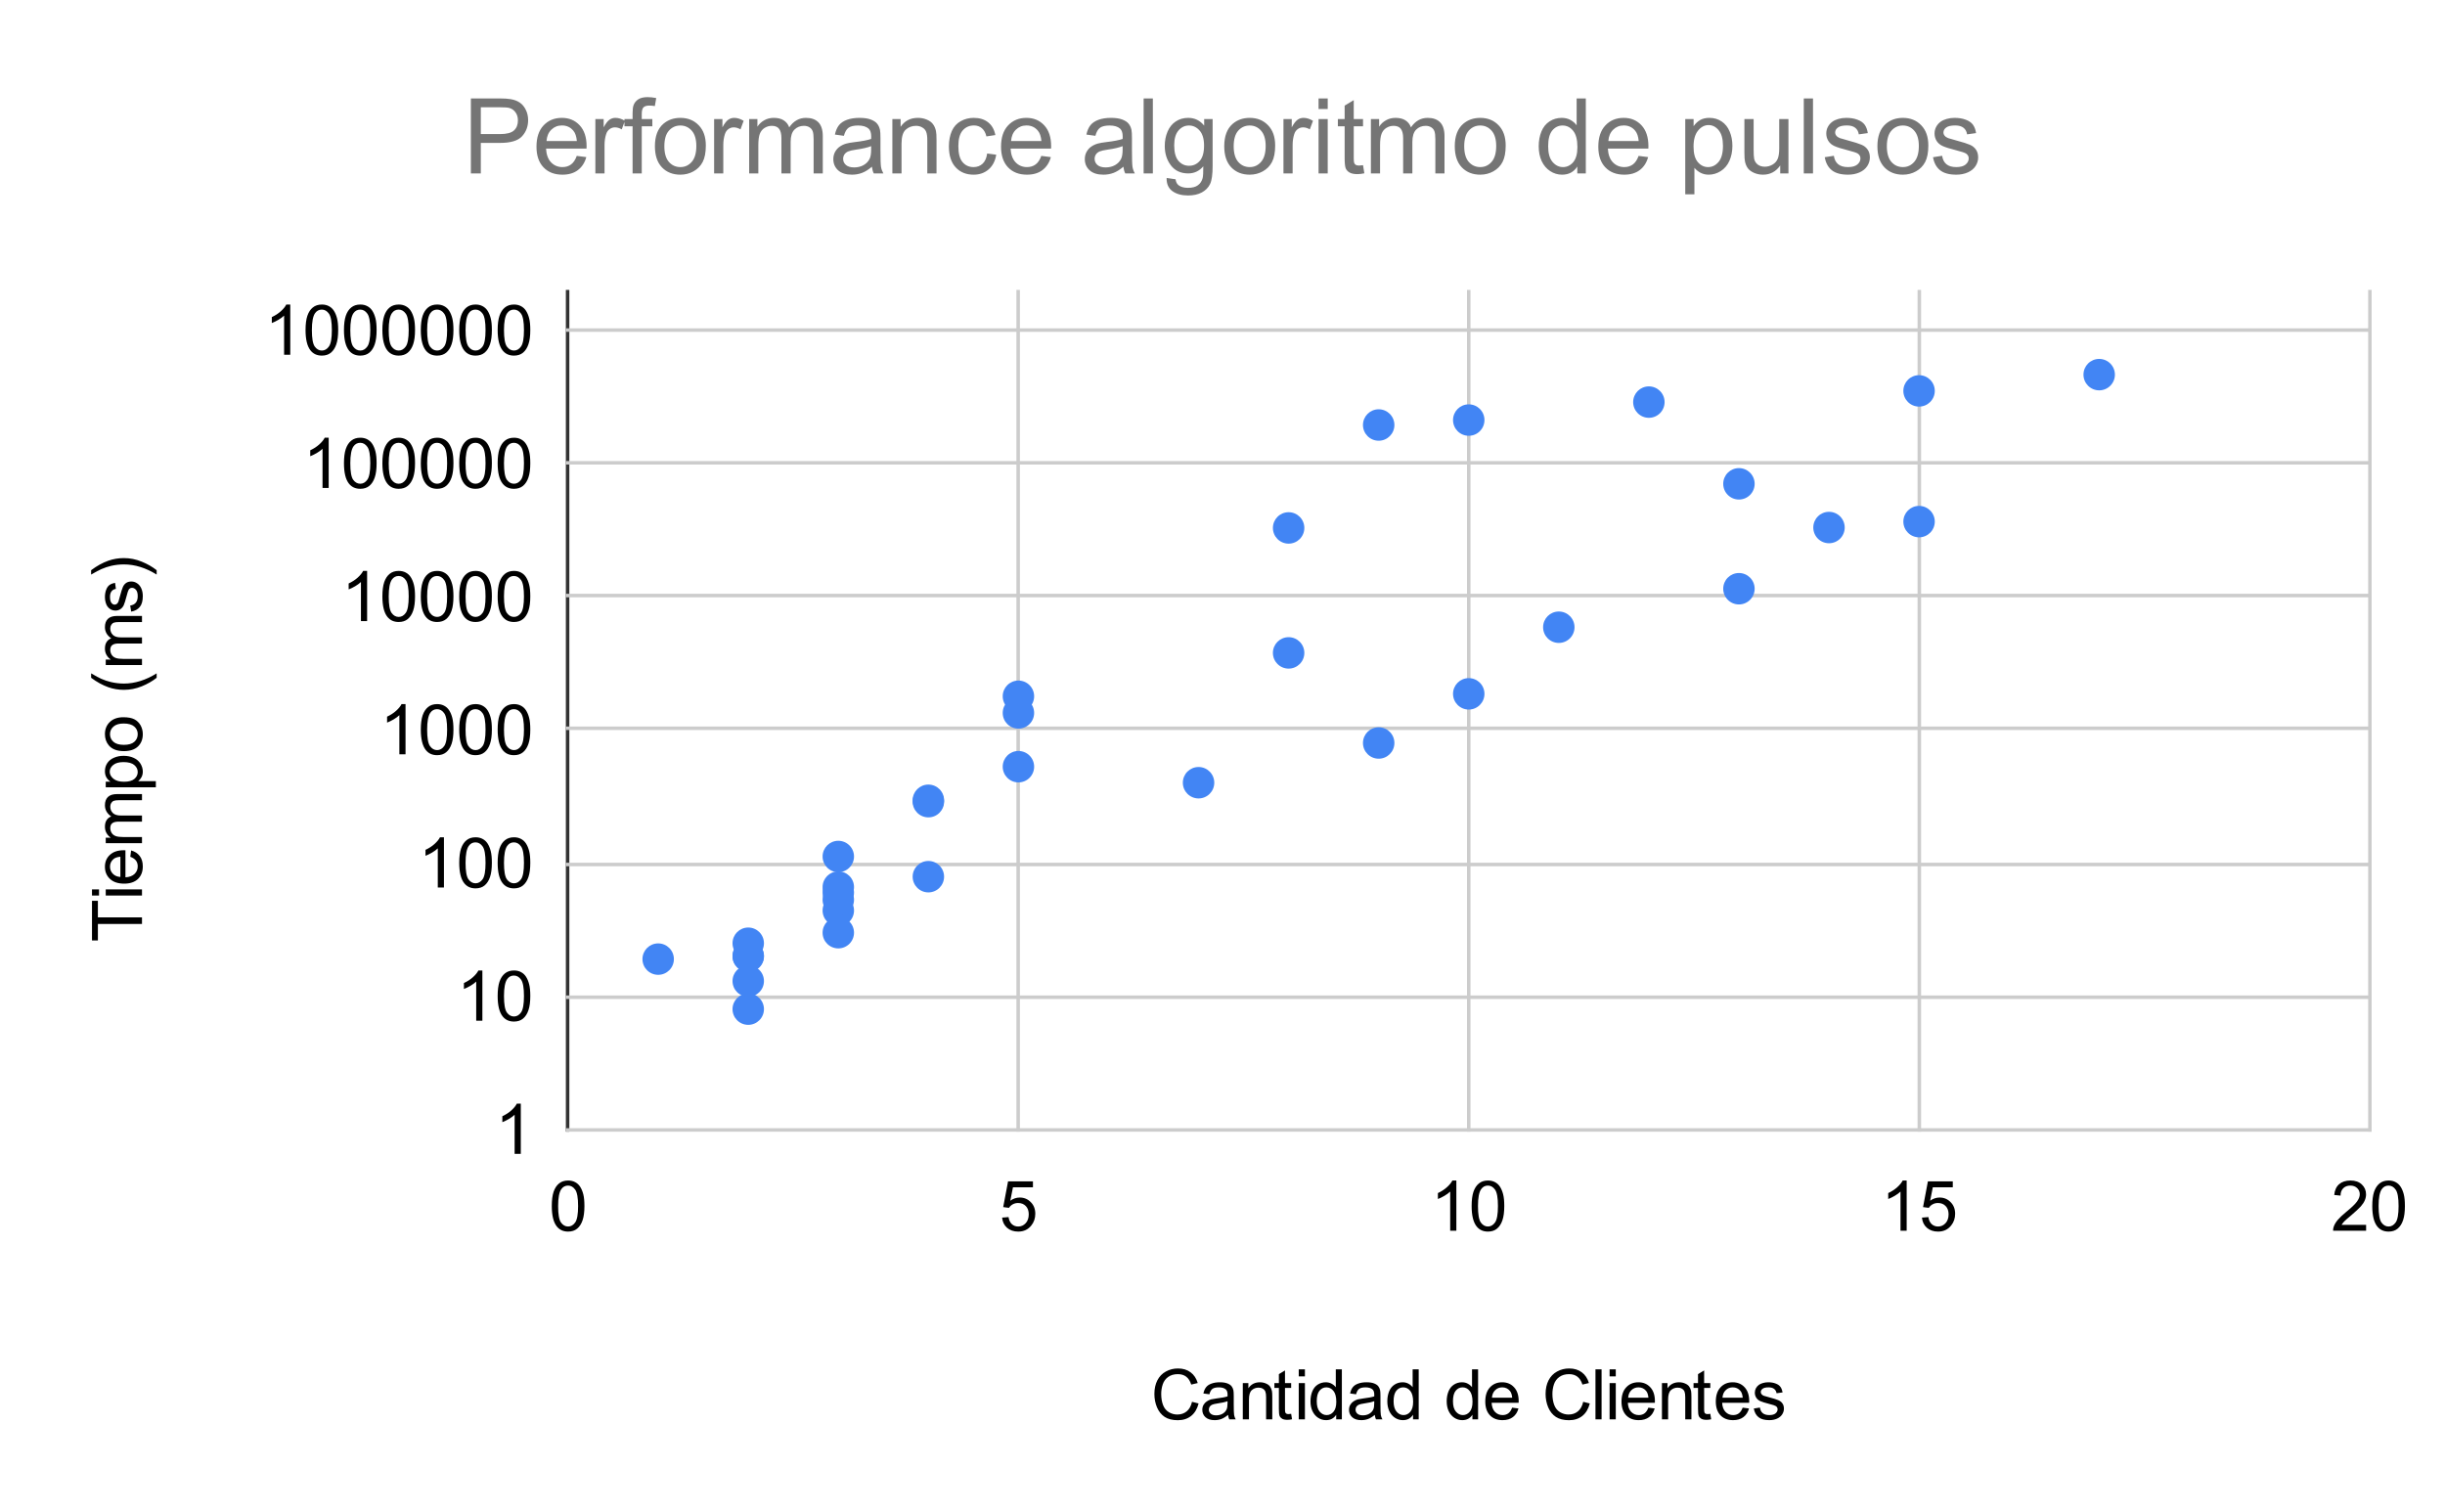 <svg version="1.1" viewBox="0.0 0.0 700.0 433.0" fill="none" stroke="none" stroke-linecap="square" stroke-miterlimit="10" width="700" height="433" xmlns:xlink="http://www.w3.org/1999/xlink" xmlns="http://www.w3.org/2000/svg"><path fill="#ffffff" d="M0 0L700.0 0L700.0 433.0L0 433.0L0 0Z" fill-rule="nonzero"/><path stroke="#333333" stroke-width="1.0" stroke-linecap="butt" d="M162.5 83.5L162.5 323.5" fill-rule="nonzero"/><path stroke="#cccccc" stroke-width="1.0" stroke-linecap="butt" d="M291.5 83.5L291.5 323.5" fill-rule="nonzero"/><path stroke="#cccccc" stroke-width="1.0" stroke-linecap="butt" d="M420.5 83.5L420.5 323.5" fill-rule="nonzero"/><path stroke="#cccccc" stroke-width="1.0" stroke-linecap="butt" d="M549.5 83.5L549.5 323.5" fill-rule="nonzero"/><path stroke="#cccccc" stroke-width="1.0" stroke-linecap="butt" d="M678.5 83.5L678.5 323.5" fill-rule="nonzero"/><path stroke="#cccccc" stroke-width="1.0" stroke-linecap="butt" d="M162.5 323.5L678.5 323.5" fill-rule="nonzero"/><path stroke="#cccccc" stroke-width="1.0" stroke-linecap="butt" d="M162.5 285.5L678.5 285.5" fill-rule="nonzero"/><path stroke="#cccccc" stroke-width="1.0" stroke-linecap="butt" d="M162.5 247.5L678.5 247.5" fill-rule="nonzero"/><path stroke="#cccccc" stroke-width="1.0" stroke-linecap="butt" d="M162.5 208.5L678.5 208.5" fill-rule="nonzero"/><path stroke="#cccccc" stroke-width="1.0" stroke-linecap="butt" d="M162.5 170.5L678.5 170.5" fill-rule="nonzero"/><path stroke="#cccccc" stroke-width="1.0" stroke-linecap="butt" d="M162.5 132.5L678.5 132.5" fill-rule="nonzero"/><path stroke="#cccccc" stroke-width="1.0" stroke-linecap="butt" d="M162.5 94.5L678.5 94.5" fill-rule="nonzero"/><clipPath id="id_0"><path d="M162.65 83.083L678.35 83.083L678.35 323.35L162.65 323.35L162.65 83.083Z" clip-rule="nonzero"/></clipPath><path fill="#4285f4" clip-path="url(#id_0)" d="M192.935 274.589C192.935 277.075 190.92 279.089 188.435 279.089C185.95 279.089 183.935 277.075 183.935 274.589C183.935 272.104 185.95 270.089 188.435 270.089C190.92 270.089 192.935 272.104 192.935 274.589Z" fill-rule="nonzero"/><path fill="#4285f4" clip-path="url(#id_0)" d="M218.72 273.74C218.72 276.225 216.705 278.24 214.22 278.24C211.735 278.24 209.72 276.225 209.72 273.74C209.72 271.255 211.735 269.24 214.22 269.24C216.705 269.24 218.72 271.255 218.72 273.74Z" fill-rule="nonzero"/><path fill="#4285f4" clip-path="url(#id_0)" d="M218.72 273.74C218.72 276.225 216.705 278.24 214.22 278.24C211.735 278.24 209.72 276.225 209.72 273.74C209.72 271.255 211.735 269.24 214.22 269.24C216.705 269.24 218.72 271.255 218.72 273.74Z" fill-rule="nonzero"/><path fill="#4285f4" clip-path="url(#id_0)" d="M244.505 260.683C244.505 263.168 242.49 265.183 240.005 265.183C237.52 265.183 235.505 263.168 235.505 260.683C235.505 258.198 237.52 256.183 240.005 256.183C242.49 256.183 244.505 258.198 244.505 260.683Z" fill-rule="nonzero"/><path fill="#4285f4" clip-path="url(#id_0)" d="M244.505 267.025C244.505 269.511 242.49 271.525 240.005 271.525C237.52 271.525 235.505 269.511 235.505 267.025C235.505 264.54 237.52 262.525 240.005 262.525C242.49 262.525 244.505 264.54 244.505 267.025Z" fill-rule="nonzero"/><path fill="#4285f4" clip-path="url(#id_0)" d="M244.505 255.547C244.505 258.032 242.49 260.047 240.005 260.047C237.52 260.047 235.505 258.032 235.505 255.547C235.505 253.061 237.52 251.047 240.005 251.047C242.49 251.047 244.505 253.061 244.505 255.547Z" fill-rule="nonzero"/><path fill="#4285f4" clip-path="url(#id_0)" d="M270.29 250.991C270.29 253.476 268.275 255.491 265.79 255.491C263.305 255.491 261.29 253.476 261.29 250.991C261.29 248.506 263.305 246.491 265.79 246.491C268.275 246.491 270.29 248.506 270.29 250.991Z" fill-rule="nonzero"/><path fill="#4285f4" clip-path="url(#id_0)" d="M347.645 224.089C347.645 226.574 345.63 228.589 343.145 228.589C340.66 228.589 338.645 226.574 338.645 224.089C338.645 221.603 340.66 219.589 343.145 219.589C345.63 219.589 347.645 221.603 347.645 224.089Z" fill-rule="nonzero"/><path fill="#4285f4" clip-path="url(#id_0)" d="M218.72 288.914C218.72 291.399 216.705 293.414 214.22 293.414C211.735 293.414 209.72 291.399 209.72 288.914C209.72 286.429 211.735 284.414 214.22 284.414C216.705 284.414 218.72 286.429 218.72 288.914Z" fill-rule="nonzero"/><path fill="#4285f4" clip-path="url(#id_0)" d="M399.215 212.714C399.215 215.199 397.2 217.214 394.715 217.214C392.23 217.214 390.215 215.199 390.215 212.714C390.215 210.228 392.23 208.214 394.715 208.214C397.2 208.214 399.215 210.228 399.215 212.714Z" fill-rule="nonzero"/><path fill="#4285f4" clip-path="url(#id_0)" d="M218.72 270.045C218.72 272.53 216.705 274.545 214.22 274.545C211.735 274.545 209.72 272.53 209.72 270.045C209.72 267.559 211.735 265.545 214.22 265.545C216.705 265.545 218.72 267.559 218.72 270.045Z" fill-rule="nonzero"/><path fill="#4285f4" clip-path="url(#id_0)" d="M425.0 198.644C425.0 201.129 422.985 203.144 420.5 203.144C418.015 203.144 416.0 201.129 416.0 198.644C416.0 196.158 418.015 194.144 420.5 194.144C422.985 194.144 425.0 196.158 425.0 198.644Z" fill-rule="nonzero"/><path fill="#4285f4" clip-path="url(#id_0)" d="M244.505 257.601C244.505 260.086 242.49 262.101 240.005 262.101C237.52 262.101 235.505 260.086 235.505 257.601C235.505 255.116 237.52 253.101 240.005 253.101C242.49 253.101 244.505 255.116 244.505 257.601Z" fill-rule="nonzero"/><path fill="#4285f4" clip-path="url(#id_0)" d="M244.505 253.968C244.505 256.454 242.49 258.468 240.005 258.468C237.52 258.468 235.505 256.454 235.505 253.968C235.505 251.483 237.52 249.468 240.005 249.468C242.49 249.468 244.505 251.483 244.505 253.968Z" fill-rule="nonzero"/><path fill="#4285f4" clip-path="url(#id_0)" d="M450.785 179.571C450.785 182.056 448.77 184.071 446.285 184.071C443.8 184.071 441.785 182.056 441.785 179.571C441.785 177.086 443.8 175.071 446.285 175.071C448.77 175.071 450.785 177.086 450.785 179.571Z" fill-rule="nonzero"/><path fill="#4285f4" clip-path="url(#id_0)" d="M476.57 115.12C476.57 117.605 474.555 119.62 472.07 119.62C469.585 119.62 467.57 117.605 467.57 115.12C467.57 112.634 469.585 110.62 472.07 110.62C474.555 110.62 476.57 112.634 476.57 115.12Z" fill-rule="nonzero"/><path fill="#4285f4" clip-path="url(#id_0)" d="M270.29 229.116C270.29 231.602 268.275 233.616 265.79 233.616C263.305 233.616 261.29 231.602 261.29 229.116C261.29 226.631 263.305 224.616 265.79 224.616C268.275 224.616 270.29 226.631 270.29 229.116Z" fill-rule="nonzero"/><path fill="#4285f4" clip-path="url(#id_0)" d="M218.72 280.874C218.72 283.359 216.705 285.374 214.22 285.374C211.735 285.374 209.72 283.359 209.72 280.874C209.72 278.389 211.735 276.374 214.22 276.374C216.705 276.374 218.72 278.389 218.72 280.874Z" fill-rule="nonzero"/><path fill="#4285f4" clip-path="url(#id_0)" d="M502.355 138.517C502.355 141.002 500.34 143.017 497.855 143.017C495.37 143.017 493.355 141.002 493.355 138.517C493.355 136.031 495.37 134.017 497.855 134.017C500.34 134.017 502.355 136.031 502.355 138.517Z" fill-rule="nonzero"/><path fill="#4285f4" clip-path="url(#id_0)" d="M373.43 186.922C373.43 189.408 371.415 191.422 368.93 191.422C366.445 191.422 364.43 189.408 364.43 186.922C364.43 184.437 366.445 182.422 368.93 182.422C371.415 182.422 373.43 184.437 373.43 186.922Z" fill-rule="nonzero"/><path fill="#4285f4" clip-path="url(#id_0)" d="M502.355 168.551C502.355 171.036 500.34 173.051 497.855 173.051C495.37 173.051 493.355 171.036 493.355 168.551C493.355 166.065 495.37 164.051 497.855 164.051C500.34 164.051 502.355 166.065 502.355 168.551Z" fill-rule="nonzero"/><path fill="#4285f4" clip-path="url(#id_0)" d="M373.43 151.145C373.43 153.63 371.415 155.645 368.93 155.645C366.445 155.645 364.43 153.63 364.43 151.145C364.43 148.66 366.445 146.645 368.93 146.645C371.415 146.645 373.43 148.66 373.43 151.145Z" fill-rule="nonzero"/><path fill="#4285f4" clip-path="url(#id_0)" d="M244.505 245.211C244.505 247.696 242.49 249.711 240.005 249.711C237.52 249.711 235.505 247.696 235.505 245.211C235.505 242.725 237.52 240.711 240.005 240.711C242.49 240.711 244.505 242.725 244.505 245.211Z" fill-rule="nonzero"/><path fill="#4285f4" clip-path="url(#id_0)" d="M528.14 151.03C528.14 153.515 526.125 155.53 523.64 155.53C521.155 155.53 519.14 153.515 519.14 151.03C519.14 148.545 521.155 146.53 523.64 146.53C526.125 146.53 528.14 148.545 528.14 151.03Z" fill-rule="nonzero"/><path fill="#4285f4" clip-path="url(#id_0)" d="M270.29 229.513C270.29 231.998 268.275 234.013 265.79 234.013C263.305 234.013 261.29 231.998 261.29 229.513C261.29 227.027 263.305 225.013 265.79 225.013C268.275 225.013 270.29 227.027 270.29 229.513Z" fill-rule="nonzero"/><path fill="#4285f4" clip-path="url(#id_0)" d="M399.215 121.678C399.215 124.163 397.2 126.178 394.715 126.178C392.23 126.178 390.215 124.163 390.215 121.678C390.215 119.192 392.23 117.178 394.715 117.178C397.2 117.178 399.215 119.192 399.215 121.678Z" fill-rule="nonzero"/><path fill="#4285f4" clip-path="url(#id_0)" d="M296.075 219.501C296.075 221.986 294.06 224.001 291.575 224.001C289.09 224.001 287.075 221.986 287.075 219.501C287.075 217.016 289.09 215.001 291.575 215.001C294.06 215.001 296.075 217.016 296.075 219.501Z" fill-rule="nonzero"/><path fill="#4285f4" clip-path="url(#id_0)" d="M553.925 111.91C553.925 114.395 551.91 116.41 549.425 116.41C546.94 116.41 544.925 114.395 544.925 111.91C544.925 109.425 546.94 107.41 549.425 107.41C551.91 107.41 553.925 109.425 553.925 111.91Z" fill-rule="nonzero"/><path fill="#4285f4" clip-path="url(#id_0)" d="M296.075 204.109C296.075 206.595 294.06 208.609 291.575 208.609C289.09 208.609 287.075 206.595 287.075 204.109C287.075 201.624 289.09 199.609 291.575 199.609C294.06 199.609 296.075 201.624 296.075 204.109Z" fill-rule="nonzero"/><path fill="#4285f4" clip-path="url(#id_0)" d="M605.495 107.256C605.495 109.741 603.48 111.756 600.995 111.756C598.51 111.756 596.495 109.741 596.495 107.256C596.495 104.771 598.51 102.756 600.995 102.756C603.48 102.756 605.495 104.771 605.495 107.256Z" fill-rule="nonzero"/><path fill="#4285f4" clip-path="url(#id_0)" d="M553.925 149.334C553.925 151.82 551.91 153.834 549.425 153.834C546.94 153.834 544.925 151.82 544.925 149.334C544.925 146.849 546.94 144.834 549.425 144.834C551.91 144.834 553.925 146.849 553.925 149.334Z" fill-rule="nonzero"/><path fill="#4285f4" clip-path="url(#id_0)" d="M296.075 199.342C296.075 201.827 294.06 203.842 291.575 203.842C289.09 203.842 287.075 201.827 287.075 199.342C287.075 196.857 289.09 194.842 291.575 194.842C294.06 194.842 296.075 196.857 296.075 199.342Z" fill-rule="nonzero"/><path fill="#4285f4" clip-path="url(#id_0)" d="M425.0 120.263C425.0 122.748 422.985 124.763 420.5 124.763C418.015 124.763 416.0 122.748 416.0 120.263C416.0 117.777 418.015 115.763 420.5 115.763C422.985 115.763 425.0 117.777 425.0 120.263Z" fill-rule="nonzero"/><path fill="#000000" d="M341.266 401.334L343.156 401.803Q342.562 404.147 341.016 405.381Q339.469 406.6 337.219 406.6Q334.906 406.6 333.453 405.663Q332.016 404.709 331.25 402.928Q330.5 401.131 330.5 399.084Q330.5 396.85 331.344 395.194Q332.203 393.522 333.781 392.663Q335.359 391.788 337.25 391.788Q339.406 391.788 340.859 392.881Q342.328 393.975 342.906 395.959L341.047 396.397Q340.547 394.834 339.594 394.131Q338.656 393.413 337.219 393.413Q335.562 393.413 334.453 394.209Q333.344 394.991 332.891 396.334Q332.453 397.663 332.453 399.069Q332.453 400.897 332.984 402.272Q333.516 403.631 334.641 404.303Q335.766 404.975 337.062 404.975Q338.656 404.975 339.766 404.053Q340.875 403.131 341.266 401.334ZM351.594 405.069Q350.609 405.897 349.703 406.241Q348.797 406.584 347.766 406.584Q346.062 406.584 345.141 405.756Q344.219 404.913 344.219 403.616Q344.219 402.85 344.562 402.225Q344.922 401.6 345.484 401.225Q346.047 400.834 346.75 400.631Q347.266 400.506 348.312 400.366Q350.438 400.116 351.438 399.772Q351.453 399.413 351.453 399.303Q351.453 398.241 350.953 397.788Q350.281 397.194 348.953 397.194Q347.703 397.194 347.109 397.631Q346.531 398.069 346.25 399.178L344.531 398.944Q344.766 397.834 345.297 397.163Q345.828 396.475 346.844 396.116Q347.859 395.741 349.203 395.741Q350.531 395.741 351.359 396.053Q352.188 396.366 352.578 396.85Q352.969 397.319 353.125 398.038Q353.219 398.491 353.219 399.663L353.219 402.006Q353.219 404.459 353.328 405.116Q353.438 405.756 353.781 406.35L351.938 406.35Q351.672 405.803 351.594 405.069ZM351.438 401.147Q350.484 401.538 348.562 401.803Q347.484 401.959 347.031 402.163Q346.594 402.35 346.344 402.725Q346.094 403.1 346.094 403.569Q346.094 404.272 346.625 404.741Q347.156 405.209 348.188 405.209Q349.203 405.209 349.984 404.772Q350.781 404.319 351.156 403.553Q351.438 402.944 351.438 401.788L351.438 401.147ZM355.812 406.35L355.812 395.975L357.406 395.975L357.406 397.459Q358.547 395.741 360.703 395.741Q361.641 395.741 362.422 396.084Q363.219 396.413 363.609 396.959Q364.0 397.506 364.156 398.256Q364.25 398.756 364.25 399.975L364.25 406.35L362.484 406.35L362.484 400.038Q362.484 398.959 362.281 398.428Q362.078 397.897 361.547 397.584Q361.031 397.272 360.328 397.272Q359.203 397.272 358.391 397.991Q357.578 398.694 357.578 400.678L357.578 406.35L355.812 406.35ZM369.656 404.772L369.906 406.334Q369.172 406.491 368.578 406.491Q367.625 406.491 367.094 406.194Q366.578 405.881 366.359 405.397Q366.141 404.897 366.141 403.319L366.141 397.35L364.859 397.35L364.859 395.975L366.141 395.975L366.141 393.413L367.891 392.35L367.891 395.975L369.656 395.975L369.656 397.35L367.891 397.35L367.891 403.413Q367.891 404.163 367.984 404.381Q368.078 404.584 368.281 404.725Q368.5 404.85 368.891 404.85Q369.172 404.85 369.656 404.772ZM371.828 394.053L371.828 392.038L373.594 392.038L373.594 394.053L371.828 394.053ZM371.828 406.35L371.828 395.975L373.594 395.975L373.594 406.35L371.828 406.35ZM382.547 406.35L382.547 405.038Q381.562 406.584 379.641 406.584Q378.406 406.584 377.359 405.897Q376.328 405.209 375.75 403.991Q375.188 402.772 375.188 401.178Q375.188 399.616 375.703 398.35Q376.219 397.084 377.25 396.413Q378.297 395.741 379.562 395.741Q380.5 395.741 381.234 396.147Q381.969 396.538 382.438 397.163L382.438 392.038L384.172 392.038L384.172 406.35L382.547 406.35ZM376.984 401.178Q376.984 403.163 377.828 404.147Q378.672 405.131 379.812 405.131Q380.969 405.131 381.766 404.194Q382.578 403.256 382.578 401.319Q382.578 399.194 381.75 398.194Q380.938 397.194 379.734 397.194Q378.562 397.194 377.766 398.163Q376.984 399.116 376.984 401.178ZM393.594 405.069Q392.609 405.897 391.703 406.241Q390.797 406.584 389.766 406.584Q388.062 406.584 387.141 405.756Q386.219 404.913 386.219 403.616Q386.219 402.85 386.562 402.225Q386.922 401.6 387.484 401.225Q388.047 400.834 388.75 400.631Q389.266 400.506 390.312 400.366Q392.438 400.116 393.438 399.772Q393.453 399.413 393.453 399.303Q393.453 398.241 392.953 397.788Q392.281 397.194 390.953 397.194Q389.703 397.194 389.109 397.631Q388.531 398.069 388.25 399.178L386.531 398.944Q386.766 397.834 387.297 397.163Q387.828 396.475 388.844 396.116Q389.859 395.741 391.203 395.741Q392.531 395.741 393.359 396.053Q394.188 396.366 394.578 396.85Q394.969 397.319 395.125 398.038Q395.219 398.491 395.219 399.663L395.219 402.006Q395.219 404.459 395.328 405.116Q395.438 405.756 395.781 406.35L393.938 406.35Q393.672 405.803 393.594 405.069ZM393.438 401.147Q392.484 401.538 390.562 401.803Q389.484 401.959 389.031 402.163Q388.594 402.35 388.344 402.725Q388.094 403.1 388.094 403.569Q388.094 404.272 388.625 404.741Q389.156 405.209 390.188 405.209Q391.203 405.209 391.984 404.772Q392.781 404.319 393.156 403.553Q393.438 402.944 393.438 401.788L393.438 401.147ZM404.547 406.35L404.547 405.038Q403.562 406.584 401.641 406.584Q400.406 406.584 399.359 405.897Q398.328 405.209 397.75 403.991Q397.188 402.772 397.188 401.178Q397.188 399.616 397.703 398.35Q398.219 397.084 399.25 396.413Q400.297 395.741 401.562 395.741Q402.5 395.741 403.234 396.147Q403.969 396.538 404.438 397.163L404.438 392.038L406.172 392.038L406.172 406.35L404.547 406.35ZM398.984 401.178Q398.984 403.163 399.828 404.147Q400.672 405.131 401.812 405.131Q402.969 405.131 403.766 404.194Q404.578 403.256 404.578 401.319Q404.578 399.194 403.75 398.194Q402.938 397.194 401.734 397.194Q400.562 397.194 399.766 398.163Q398.984 399.116 398.984 401.178ZM421.547 406.35L421.547 405.038Q420.562 406.584 418.641 406.584Q417.406 406.584 416.359 405.897Q415.328 405.209 414.75 403.991Q414.188 402.772 414.188 401.178Q414.188 399.616 414.703 398.35Q415.219 397.084 416.25 396.413Q417.297 395.741 418.562 395.741Q419.5 395.741 420.234 396.147Q420.969 396.538 421.438 397.163L421.438 392.038L423.172 392.038L423.172 406.35L421.547 406.35ZM415.984 401.178Q415.984 403.163 416.828 404.147Q417.672 405.131 418.812 405.131Q419.969 405.131 420.766 404.194Q421.578 403.256 421.578 401.319Q421.578 399.194 420.75 398.194Q419.938 397.194 418.734 397.194Q417.562 397.194 416.766 398.163Q415.984 399.116 415.984 401.178ZM432.922 403.006L434.734 403.241Q434.312 404.819 433.141 405.709Q431.984 406.584 430.172 406.584Q427.906 406.584 426.562 405.194Q425.234 403.788 425.234 401.256Q425.234 398.631 426.578 397.194Q427.922 395.741 430.078 395.741Q432.156 395.741 433.469 397.163Q434.797 398.569 434.797 401.147Q434.797 401.303 434.781 401.616L427.047 401.616Q427.141 403.319 428.016 404.225Q428.891 405.131 430.188 405.131Q431.156 405.131 431.828 404.631Q432.516 404.116 432.922 403.006ZM427.141 400.163L432.938 400.163Q432.828 398.866 432.281 398.209Q431.438 397.194 430.094 397.194Q428.891 397.194 428.062 398.006Q427.234 398.803 427.141 400.163ZM453.266 401.334L455.156 401.803Q454.562 404.147 453.016 405.381Q451.469 406.6 449.219 406.6Q446.906 406.6 445.453 405.663Q444.016 404.709 443.25 402.928Q442.5 401.131 442.5 399.084Q442.5 396.85 443.344 395.194Q444.203 393.522 445.781 392.663Q447.359 391.788 449.25 391.788Q451.406 391.788 452.859 392.881Q454.328 393.975 454.906 395.959L453.047 396.397Q452.547 394.834 451.594 394.131Q450.656 393.413 449.219 393.413Q447.562 393.413 446.453 394.209Q445.344 394.991 444.891 396.334Q444.453 397.663 444.453 399.069Q444.453 400.897 444.984 402.272Q445.516 403.631 446.641 404.303Q447.766 404.975 449.062 404.975Q450.656 404.975 451.766 404.053Q452.875 403.131 453.266 401.334ZM456.781 406.35L456.781 392.038L458.531 392.038L458.531 406.35L456.781 406.35ZM460.828 394.053L460.828 392.038L462.594 392.038L462.594 394.053L460.828 394.053ZM460.828 406.35L460.828 395.975L462.594 395.975L462.594 406.35L460.828 406.35ZM471.922 403.006L473.734 403.241Q473.312 404.819 472.141 405.709Q470.984 406.584 469.172 406.584Q466.906 406.584 465.562 405.194Q464.234 403.788 464.234 401.256Q464.234 398.631 465.578 397.194Q466.922 395.741 469.078 395.741Q471.156 395.741 472.469 397.163Q473.797 398.569 473.797 401.147Q473.797 401.303 473.781 401.616L466.047 401.616Q466.141 403.319 467.016 404.225Q467.891 405.131 469.188 405.131Q470.156 405.131 470.828 404.631Q471.516 404.116 471.922 403.006ZM466.141 400.163L471.938 400.163Q471.828 398.866 471.281 398.209Q470.438 397.194 469.094 397.194Q467.891 397.194 467.062 398.006Q466.234 398.803 466.141 400.163ZM475.812 406.35L475.812 395.975L477.406 395.975L477.406 397.459Q478.547 395.741 480.703 395.741Q481.641 395.741 482.422 396.084Q483.219 396.413 483.609 396.959Q484.0 397.506 484.156 398.256Q484.25 398.756 484.25 399.975L484.25 406.35L482.484 406.35L482.484 400.038Q482.484 398.959 482.281 398.428Q482.078 397.897 481.547 397.584Q481.031 397.272 480.328 397.272Q479.203 397.272 478.391 397.991Q477.578 398.694 477.578 400.678L477.578 406.35L475.812 406.35ZM489.656 404.772L489.906 406.334Q489.172 406.491 488.578 406.491Q487.625 406.491 487.094 406.194Q486.578 405.881 486.359 405.397Q486.141 404.897 486.141 403.319L486.141 397.35L484.859 397.35L484.859 395.975L486.141 395.975L486.141 393.413L487.891 392.35L487.891 395.975L489.656 395.975L489.656 397.35L487.891 397.35L487.891 403.413Q487.891 404.163 487.984 404.381Q488.078 404.584 488.281 404.725Q488.5 404.85 488.891 404.85Q489.172 404.85 489.656 404.772ZM498.922 403.006L500.734 403.241Q500.312 404.819 499.141 405.709Q497.984 406.584 496.172 406.584Q493.906 406.584 492.562 405.194Q491.234 403.788 491.234 401.256Q491.234 398.631 492.578 397.194Q493.922 395.741 496.078 395.741Q498.156 395.741 499.469 397.163Q500.797 398.569 500.797 401.147Q500.797 401.303 500.781 401.616L493.047 401.616Q493.141 403.319 494.016 404.225Q494.891 405.131 496.188 405.131Q497.156 405.131 497.828 404.631Q498.516 404.116 498.922 403.006ZM493.141 400.163L498.938 400.163Q498.828 398.866 498.281 398.209Q497.438 397.194 496.094 397.194Q494.891 397.194 494.062 398.006Q493.234 398.803 493.141 400.163ZM502.109 403.256L503.859 402.975Q504.0 404.022 504.672 404.584Q505.344 405.131 506.547 405.131Q507.75 405.131 508.328 404.647Q508.922 404.147 508.922 403.491Q508.922 402.897 508.406 402.553Q508.047 402.319 506.609 401.959Q504.672 401.459 503.922 401.116Q503.188 400.756 502.797 400.131Q502.406 399.491 502.406 398.725Q502.406 398.038 502.719 397.444Q503.047 396.85 503.594 396.459Q504.0 396.163 504.703 395.959Q505.422 395.741 506.234 395.741Q507.453 395.741 508.375 396.1Q509.297 396.444 509.734 397.053Q510.172 397.647 510.344 398.647L508.625 398.881Q508.5 398.084 507.938 397.647Q507.375 397.194 506.359 397.194Q505.141 397.194 504.625 397.6Q504.109 397.991 504.109 398.522Q504.109 398.866 504.328 399.147Q504.531 399.428 505.0 399.616Q505.266 399.709 506.547 400.053Q508.422 400.553 509.156 400.881Q509.891 401.194 510.312 401.803Q510.734 402.397 510.734 403.303Q510.734 404.178 510.219 404.959Q509.703 405.741 508.734 406.163Q507.766 406.584 506.547 406.584Q504.531 406.584 503.469 405.741Q502.406 404.897 502.109 403.256Z" fill-rule="nonzero"/><path fill="#000000" d="M40.65 264.529L28.025 264.529L28.025 269.248L26.338 269.248L26.338 257.904L28.025 257.904L28.025 262.639L40.65 262.639L40.65 264.529ZM28.353 256.389L26.338 256.389L26.338 254.623L28.353 254.623L28.353 256.389ZM40.65 256.389L30.275 256.389L30.275 254.623L40.65 254.623L40.65 256.389ZM37.306 245.295L37.541 243.482Q39.119 243.904 40.009 245.076Q40.884 246.232 40.884 248.045Q40.884 250.31 39.494 251.654Q38.088 252.982 35.556 252.982Q32.931 252.982 31.494 251.639Q30.041 250.295 30.041 248.139Q30.041 246.06 31.463 244.748Q32.869 243.42 35.447 243.42Q35.603 243.42 35.916 243.435L35.916 251.17Q37.619 251.076 38.525 250.201Q39.431 249.326 39.431 248.029Q39.431 247.06 38.931 246.389Q38.416 245.701 37.306 245.295ZM34.463 251.076L34.463 245.279Q33.166 245.389 32.509 245.935Q31.494 246.779 31.494 248.123Q31.494 249.326 32.306 250.154Q33.103 250.982 34.463 251.076ZM40.65 241.404L30.275 241.404L30.275 239.826L31.728 239.826Q30.978 239.342 30.509 238.529Q30.041 237.717 30.041 236.685Q30.041 235.529 30.525 234.795Q30.994 234.06 31.853 233.748Q30.041 232.514 30.041 230.545Q30.041 228.998 30.9 228.17Q31.759 227.342 33.525 227.342L40.65 227.342L40.65 229.092L34.119 229.092Q33.056 229.092 32.603 229.264Q32.134 229.435 31.853 229.889Q31.572 230.326 31.572 230.935Q31.572 232.029 32.306 232.764Q33.025 233.482 34.619 233.482L40.65 233.482L40.65 235.232L33.916 235.232Q32.744 235.232 32.166 235.67Q31.572 236.092 31.572 237.076Q31.572 237.81 31.963 238.451Q32.353 239.076 33.103 239.357Q33.853 239.639 35.275 239.639L40.65 239.639L40.65 241.404ZM44.619 225.404L30.275 225.404L30.275 223.795L31.619 223.795Q30.838 223.232 30.447 222.529Q30.041 221.81 30.041 220.795Q30.041 219.467 30.728 218.451Q31.416 217.435 32.666 216.92Q33.9 216.389 35.384 216.389Q36.978 216.389 38.259 216.967Q39.525 217.529 40.213 218.623Q40.884 219.717 40.884 220.92Q40.884 221.795 40.509 222.498Q40.134 223.185 39.572 223.639L44.619 223.639L44.619 225.404ZM35.525 223.81Q37.525 223.81 38.478 222.998Q39.431 222.185 39.431 221.029Q39.431 219.857 38.447 219.029Q37.463 218.185 35.369 218.185Q33.4 218.185 32.416 219.014Q31.416 219.826 31.416 220.951Q31.416 222.076 32.478 222.951Q33.525 223.81 35.525 223.81ZM35.463 215.045Q32.588 215.045 31.197 213.451Q30.041 212.107 30.041 210.185Q30.041 208.045 31.447 206.701Q32.853 205.342 35.322 205.342Q37.322 205.342 38.478 205.935Q39.619 206.529 40.259 207.685Q40.884 208.826 40.884 210.185Q40.884 212.373 39.494 213.717Q38.088 215.045 35.463 215.045ZM35.463 213.248Q37.463 213.248 38.447 212.389Q39.431 211.514 39.431 210.185Q39.431 208.873 38.447 208.014Q37.447 207.139 35.4 207.139Q33.478 207.139 32.494 208.014Q31.494 208.889 31.494 210.185Q31.494 211.514 32.494 212.389Q33.478 213.248 35.463 213.248ZM44.853 194.045Q43.025 195.498 40.572 196.498Q38.103 197.498 35.463 197.498Q33.134 197.498 31.009 196.748Q28.541 195.873 26.088 194.045L26.088 192.779Q28.119 193.967 28.994 194.342Q30.338 194.935 31.806 195.279Q33.634 195.701 35.478 195.701Q40.166 195.701 44.853 192.779L44.853 194.045ZM40.65 190.404L30.275 190.404L30.275 188.826L31.728 188.826Q30.978 188.342 30.509 187.529Q30.041 186.717 30.041 185.685Q30.041 184.529 30.525 183.795Q30.994 183.06 31.853 182.748Q30.041 181.514 30.041 179.545Q30.041 177.998 30.9 177.17Q31.759 176.342 33.525 176.342L40.65 176.342L40.65 178.092L34.119 178.092Q33.056 178.092 32.603 178.264Q32.134 178.435 31.853 178.889Q31.572 179.326 31.572 179.935Q31.572 181.029 32.306 181.764Q33.025 182.482 34.619 182.482L40.65 182.482L40.65 184.232L33.916 184.232Q32.744 184.232 32.166 184.67Q31.572 185.092 31.572 186.076Q31.572 186.81 31.963 187.451Q32.353 188.076 33.103 188.357Q33.853 188.639 35.275 188.639L40.65 188.639L40.65 190.404ZM37.556 175.107L37.275 173.357Q38.322 173.217 38.884 172.545Q39.431 171.873 39.431 170.67Q39.431 169.467 38.947 168.889Q38.447 168.295 37.791 168.295Q37.197 168.295 36.853 168.81Q36.619 169.17 36.259 170.607Q35.759 172.545 35.416 173.295Q35.056 174.029 34.431 174.42Q33.791 174.81 33.025 174.81Q32.338 174.81 31.744 174.498Q31.15 174.17 30.759 173.623Q30.463 173.217 30.259 172.514Q30.041 171.795 30.041 170.982Q30.041 169.764 30.4 168.842Q30.744 167.92 31.353 167.482Q31.947 167.045 32.947 166.873L33.181 168.592Q32.384 168.717 31.947 169.279Q31.494 169.842 31.494 170.857Q31.494 172.076 31.9 172.592Q32.291 173.107 32.822 173.107Q33.166 173.107 33.447 172.889Q33.728 172.685 33.916 172.217Q34.009 171.951 34.353 170.67Q34.853 168.795 35.181 168.06Q35.494 167.326 36.103 166.904Q36.697 166.482 37.603 166.482Q38.478 166.482 39.259 166.998Q40.041 167.514 40.463 168.482Q40.884 169.451 40.884 170.67Q40.884 172.685 40.041 173.748Q39.197 174.81 37.556 175.107ZM44.853 163.248L44.853 164.498Q40.166 161.592 35.478 161.592Q33.634 161.592 31.838 161.998Q30.369 162.342 29.025 162.935Q28.134 163.31 26.088 164.498L26.088 163.248Q28.541 161.404 31.009 160.529Q33.134 159.779 35.463 159.779Q38.103 159.779 40.572 160.795Q43.025 161.795 44.853 163.248Z" fill-rule="nonzero"/><path fill="#000000" d="M149.103 330.35L147.338 330.35L147.338 319.147Q146.713 319.756 145.681 320.366Q144.65 320.959 143.822 321.272L143.822 319.569Q145.306 318.881 146.4 317.897Q147.509 316.897 147.963 315.975L149.103 315.975L149.103 330.35Z" fill-rule="nonzero"/><path fill="#000000" d="M138.103 292.219L136.338 292.219L136.338 281.016Q135.713 281.625 134.681 282.234Q133.65 282.828 132.822 283.141L132.822 281.437Q134.306 280.75 135.4 279.766Q136.509 278.766 136.963 277.844L138.103 277.844L138.103 292.219ZM142.478 285.156Q142.478 282.625 142.994 281.078Q143.525 279.516 144.556 278.687Q145.588 277.844 147.15 277.844Q148.306 277.844 149.166 278.312Q150.041 278.766 150.603 279.641Q151.166 280.516 151.494 281.781Q151.822 283.031 151.822 285.156Q151.822 287.672 151.291 289.219Q150.775 290.766 149.744 291.625Q148.728 292.469 147.15 292.469Q145.072 292.469 143.9 290.984Q142.478 289.187 142.478 285.156ZM144.291 285.156Q144.291 288.687 145.103 289.859Q145.931 291.016 147.15 291.016Q148.353 291.016 149.181 289.844Q150.009 288.672 150.009 285.156Q150.009 281.625 149.181 280.469Q148.353 279.297 147.134 279.297Q145.916 279.297 145.197 280.328Q144.291 281.625 144.291 285.156Z" fill-rule="nonzero"/><path fill="#000000" d="M127.103 254.087L125.338 254.087L125.338 242.884Q124.713 243.494 123.681 244.103Q122.65 244.697 121.822 245.009L121.822 243.306Q123.306 242.619 124.4 241.634Q125.509 240.634 125.963 239.712L127.103 239.712L127.103 254.087ZM131.478 247.025Q131.478 244.494 131.994 242.947Q132.525 241.384 133.556 240.556Q134.588 239.712 136.15 239.712Q137.306 239.712 138.166 240.181Q139.041 240.634 139.603 241.509Q140.166 242.384 140.494 243.65Q140.822 244.9 140.822 247.025Q140.822 249.54 140.291 251.087Q139.775 252.634 138.744 253.494Q137.728 254.337 136.15 254.337Q134.072 254.337 132.9 252.853Q131.478 251.056 131.478 247.025ZM133.291 247.025Q133.291 250.556 134.103 251.728Q134.931 252.884 136.15 252.884Q137.353 252.884 138.181 251.712Q139.009 250.54 139.009 247.025Q139.009 243.494 138.181 242.337Q137.353 241.165 136.134 241.165Q134.916 241.165 134.197 242.197Q133.291 243.494 133.291 247.025ZM142.478 247.025Q142.478 244.494 142.994 242.947Q143.525 241.384 144.556 240.556Q145.588 239.712 147.15 239.712Q148.306 239.712 149.166 240.181Q150.041 240.634 150.603 241.509Q151.166 242.384 151.494 243.65Q151.822 244.9 151.822 247.025Q151.822 249.54 151.291 251.087Q150.775 252.634 149.744 253.494Q148.728 254.337 147.15 254.337Q145.072 254.337 143.9 252.853Q142.478 251.056 142.478 247.025ZM144.291 247.025Q144.291 250.556 145.103 251.728Q145.931 252.884 147.15 252.884Q148.353 252.884 149.181 251.712Q150.009 250.54 150.009 247.025Q150.009 243.494 149.181 242.337Q148.353 241.165 147.134 241.165Q145.916 241.165 145.197 242.197Q144.291 243.494 144.291 247.025Z" fill-rule="nonzero"/><path fill="#000000" d="M116.103 215.956L114.338 215.956L114.338 204.753Q113.713 205.362 112.681 205.972Q111.65 206.565 110.822 206.878L110.822 205.175Q112.306 204.487 113.4 203.503Q114.509 202.503 114.963 201.581L116.103 201.581L116.103 215.956ZM120.478 208.894Q120.478 206.362 120.994 204.815Q121.525 203.253 122.556 202.425Q123.588 201.581 125.15 201.581Q126.306 201.581 127.166 202.05Q128.041 202.503 128.603 203.378Q129.166 204.253 129.494 205.519Q129.822 206.769 129.822 208.894Q129.822 211.409 129.291 212.956Q128.775 214.503 127.744 215.362Q126.728 216.206 125.15 216.206Q123.072 216.206 121.9 214.722Q120.478 212.925 120.478 208.894ZM122.291 208.894Q122.291 212.425 123.103 213.597Q123.931 214.753 125.15 214.753Q126.353 214.753 127.181 213.581Q128.009 212.409 128.009 208.894Q128.009 205.362 127.181 204.206Q126.353 203.034 125.134 203.034Q123.916 203.034 123.197 204.065Q122.291 205.362 122.291 208.894ZM131.478 208.894Q131.478 206.362 131.994 204.815Q132.525 203.253 133.556 202.425Q134.588 201.581 136.15 201.581Q137.306 201.581 138.166 202.05Q139.041 202.503 139.603 203.378Q140.166 204.253 140.494 205.519Q140.822 206.769 140.822 208.894Q140.822 211.409 140.291 212.956Q139.775 214.503 138.744 215.362Q137.728 216.206 136.15 216.206Q134.072 216.206 132.9 214.722Q131.478 212.925 131.478 208.894ZM133.291 208.894Q133.291 212.425 134.103 213.597Q134.931 214.753 136.15 214.753Q137.353 214.753 138.181 213.581Q139.009 212.409 139.009 208.894Q139.009 205.362 138.181 204.206Q137.353 203.034 136.134 203.034Q134.916 203.034 134.197 204.065Q133.291 205.362 133.291 208.894ZM142.478 208.894Q142.478 206.362 142.994 204.815Q143.525 203.253 144.556 202.425Q145.588 201.581 147.15 201.581Q148.306 201.581 149.166 202.05Q150.041 202.503 150.603 203.378Q151.166 204.253 151.494 205.519Q151.822 206.769 151.822 208.894Q151.822 211.409 151.291 212.956Q150.775 214.503 149.744 215.362Q148.728 216.206 147.15 216.206Q145.072 216.206 143.9 214.722Q142.478 212.925 142.478 208.894ZM144.291 208.894Q144.291 212.425 145.103 213.597Q145.931 214.753 147.15 214.753Q148.353 214.753 149.181 213.581Q150.009 212.409 150.009 208.894Q150.009 205.362 149.181 204.206Q148.353 203.034 147.134 203.034Q145.916 203.034 145.197 204.065Q144.291 205.362 144.291 208.894Z" fill-rule="nonzero"/><path fill="#000000" d="M105.103 177.825L103.338 177.825L103.338 166.622Q102.713 167.231 101.681 167.84Q100.65 168.434 99.822 168.747L99.822 167.043Q101.306 166.356 102.4 165.372Q103.509 164.372 103.963 163.45L105.103 163.45L105.103 177.825ZM109.478 170.762Q109.478 168.231 109.994 166.684Q110.525 165.122 111.556 164.293Q112.588 163.45 114.15 163.45Q115.306 163.45 116.166 163.918Q117.041 164.372 117.603 165.247Q118.166 166.122 118.494 167.387Q118.822 168.637 118.822 170.762Q118.822 173.278 118.291 174.825Q117.775 176.372 116.744 177.231Q115.728 178.075 114.15 178.075Q112.072 178.075 110.9 176.59Q109.478 174.793 109.478 170.762ZM111.291 170.762Q111.291 174.293 112.103 175.465Q112.931 176.622 114.15 176.622Q115.353 176.622 116.181 175.45Q117.009 174.278 117.009 170.762Q117.009 167.231 116.181 166.075Q115.353 164.903 114.134 164.903Q112.916 164.903 112.197 165.934Q111.291 167.231 111.291 170.762ZM120.478 170.762Q120.478 168.231 120.994 166.684Q121.525 165.122 122.556 164.293Q123.588 163.45 125.15 163.45Q126.306 163.45 127.166 163.918Q128.041 164.372 128.603 165.247Q129.166 166.122 129.494 167.387Q129.822 168.637 129.822 170.762Q129.822 173.278 129.291 174.825Q128.775 176.372 127.744 177.231Q126.728 178.075 125.15 178.075Q123.072 178.075 121.9 176.59Q120.478 174.793 120.478 170.762ZM122.291 170.762Q122.291 174.293 123.103 175.465Q123.931 176.622 125.15 176.622Q126.353 176.622 127.181 175.45Q128.009 174.278 128.009 170.762Q128.009 167.231 127.181 166.075Q126.353 164.903 125.134 164.903Q123.916 164.903 123.197 165.934Q122.291 167.231 122.291 170.762ZM131.478 170.762Q131.478 168.231 131.994 166.684Q132.525 165.122 133.556 164.293Q134.588 163.45 136.15 163.45Q137.306 163.45 138.166 163.918Q139.041 164.372 139.603 165.247Q140.166 166.122 140.494 167.387Q140.822 168.637 140.822 170.762Q140.822 173.278 140.291 174.825Q139.775 176.372 138.744 177.231Q137.728 178.075 136.15 178.075Q134.072 178.075 132.9 176.59Q131.478 174.793 131.478 170.762ZM133.291 170.762Q133.291 174.293 134.103 175.465Q134.931 176.622 136.15 176.622Q137.353 176.622 138.181 175.45Q139.009 174.278 139.009 170.762Q139.009 167.231 138.181 166.075Q137.353 164.903 136.134 164.903Q134.916 164.903 134.197 165.934Q133.291 167.231 133.291 170.762ZM142.478 170.762Q142.478 168.231 142.994 166.684Q143.525 165.122 144.556 164.293Q145.588 163.45 147.15 163.45Q148.306 163.45 149.166 163.918Q150.041 164.372 150.603 165.247Q151.166 166.122 151.494 167.387Q151.822 168.637 151.822 170.762Q151.822 173.278 151.291 174.825Q150.775 176.372 149.744 177.231Q148.728 178.075 147.15 178.075Q145.072 178.075 143.9 176.59Q142.478 174.793 142.478 170.762ZM144.291 170.762Q144.291 174.293 145.103 175.465Q145.931 176.622 147.15 176.622Q148.353 176.622 149.181 175.45Q150.009 174.278 150.009 170.762Q150.009 167.231 149.181 166.075Q148.353 164.903 147.134 164.903Q145.916 164.903 145.197 165.934Q144.291 167.231 144.291 170.762Z" fill-rule="nonzero"/><path fill="#000000" d="M94.103 139.693L92.338 139.693L92.338 128.49Q91.713 129.1 90.681 129.709Q89.65 130.303 88.822 130.615L88.822 128.912Q90.306 128.225 91.4 127.24Q92.509 126.24 92.963 125.318L94.103 125.318L94.103 139.693ZM98.478 132.631Q98.478 130.1 98.994 128.553Q99.525 126.99 100.556 126.162Q101.588 125.318 103.15 125.318Q104.306 125.318 105.166 125.787Q106.041 126.24 106.603 127.115Q107.166 127.99 107.494 129.256Q107.822 130.506 107.822 132.631Q107.822 135.146 107.291 136.693Q106.775 138.24 105.744 139.1Q104.728 139.943 103.15 139.943Q101.072 139.943 99.9 138.459Q98.478 136.662 98.478 132.631ZM100.291 132.631Q100.291 136.162 101.103 137.334Q101.931 138.49 103.15 138.49Q104.353 138.49 105.181 137.318Q106.009 136.146 106.009 132.631Q106.009 129.1 105.181 127.943Q104.353 126.771 103.134 126.771Q101.916 126.771 101.197 127.803Q100.291 129.1 100.291 132.631ZM109.478 132.631Q109.478 130.1 109.994 128.553Q110.525 126.99 111.556 126.162Q112.588 125.318 114.15 125.318Q115.306 125.318 116.166 125.787Q117.041 126.24 117.603 127.115Q118.166 127.99 118.494 129.256Q118.822 130.506 118.822 132.631Q118.822 135.146 118.291 136.693Q117.775 138.24 116.744 139.1Q115.728 139.943 114.15 139.943Q112.072 139.943 110.9 138.459Q109.478 136.662 109.478 132.631ZM111.291 132.631Q111.291 136.162 112.103 137.334Q112.931 138.49 114.15 138.49Q115.353 138.49 116.181 137.318Q117.009 136.146 117.009 132.631Q117.009 129.1 116.181 127.943Q115.353 126.771 114.134 126.771Q112.916 126.771 112.197 127.803Q111.291 129.1 111.291 132.631ZM120.478 132.631Q120.478 130.1 120.994 128.553Q121.525 126.99 122.556 126.162Q123.588 125.318 125.15 125.318Q126.306 125.318 127.166 125.787Q128.041 126.24 128.603 127.115Q129.166 127.99 129.494 129.256Q129.822 130.506 129.822 132.631Q129.822 135.146 129.291 136.693Q128.775 138.24 127.744 139.1Q126.728 139.943 125.15 139.943Q123.072 139.943 121.9 138.459Q120.478 136.662 120.478 132.631ZM122.291 132.631Q122.291 136.162 123.103 137.334Q123.931 138.49 125.15 138.49Q126.353 138.49 127.181 137.318Q128.009 136.146 128.009 132.631Q128.009 129.1 127.181 127.943Q126.353 126.771 125.134 126.771Q123.916 126.771 123.197 127.803Q122.291 129.1 122.291 132.631ZM131.478 132.631Q131.478 130.1 131.994 128.553Q132.525 126.99 133.556 126.162Q134.588 125.318 136.15 125.318Q137.306 125.318 138.166 125.787Q139.041 126.24 139.603 127.115Q140.166 127.99 140.494 129.256Q140.822 130.506 140.822 132.631Q140.822 135.146 140.291 136.693Q139.775 138.24 138.744 139.1Q137.728 139.943 136.15 139.943Q134.072 139.943 132.9 138.459Q131.478 136.662 131.478 132.631ZM133.291 132.631Q133.291 136.162 134.103 137.334Q134.931 138.49 136.15 138.49Q137.353 138.49 138.181 137.318Q139.009 136.146 139.009 132.631Q139.009 129.1 138.181 127.943Q137.353 126.771 136.134 126.771Q134.916 126.771 134.197 127.803Q133.291 129.1 133.291 132.631ZM142.478 132.631Q142.478 130.1 142.994 128.553Q143.525 126.99 144.556 126.162Q145.588 125.318 147.15 125.318Q148.306 125.318 149.166 125.787Q150.041 126.24 150.603 127.115Q151.166 127.99 151.494 129.256Q151.822 130.506 151.822 132.631Q151.822 135.146 151.291 136.693Q150.775 138.24 149.744 139.1Q148.728 139.943 147.15 139.943Q145.072 139.943 143.9 138.459Q142.478 136.662 142.478 132.631ZM144.291 132.631Q144.291 136.162 145.103 137.334Q145.931 138.49 147.15 138.49Q148.353 138.49 149.181 137.318Q150.009 136.146 150.009 132.631Q150.009 129.1 149.181 127.943Q148.353 126.771 147.134 126.771Q145.916 126.771 145.197 127.803Q144.291 129.1 144.291 132.631Z" fill-rule="nonzero"/><path fill="#000000" d="M83.103 101.562L81.338 101.562L81.338 90.359Q80.713 90.968 79.681 91.578Q78.65 92.171 77.822 92.484L77.822 90.781Q79.306 90.093 80.4 89.109Q81.509 88.109 81.963 87.187L83.103 87.187L83.103 101.562ZM87.478 94.5Q87.478 91.968 87.994 90.421Q88.525 88.859 89.556 88.031Q90.588 87.187 92.15 87.187Q93.306 87.187 94.166 87.656Q95.041 88.109 95.603 88.984Q96.166 89.859 96.494 91.125Q96.822 92.375 96.822 94.5Q96.822 97.015 96.291 98.562Q95.775 100.109 94.744 100.968Q93.728 101.812 92.15 101.812Q90.072 101.812 88.9 100.328Q87.478 98.531 87.478 94.5ZM89.291 94.5Q89.291 98.031 90.103 99.203Q90.931 100.359 92.15 100.359Q93.353 100.359 94.181 99.187Q95.009 98.015 95.009 94.5Q95.009 90.968 94.181 89.812Q93.353 88.64 92.134 88.64Q90.916 88.64 90.197 89.671Q89.291 90.968 89.291 94.5ZM98.478 94.5Q98.478 91.968 98.994 90.421Q99.525 88.859 100.556 88.031Q101.588 87.187 103.15 87.187Q104.306 87.187 105.166 87.656Q106.041 88.109 106.603 88.984Q107.166 89.859 107.494 91.125Q107.822 92.375 107.822 94.5Q107.822 97.015 107.291 98.562Q106.775 100.109 105.744 100.968Q104.728 101.812 103.15 101.812Q101.072 101.812 99.9 100.328Q98.478 98.531 98.478 94.5ZM100.291 94.5Q100.291 98.031 101.103 99.203Q101.931 100.359 103.15 100.359Q104.353 100.359 105.181 99.187Q106.009 98.015 106.009 94.5Q106.009 90.968 105.181 89.812Q104.353 88.64 103.134 88.64Q101.916 88.64 101.197 89.671Q100.291 90.968 100.291 94.5ZM109.478 94.5Q109.478 91.968 109.994 90.421Q110.525 88.859 111.556 88.031Q112.588 87.187 114.15 87.187Q115.306 87.187 116.166 87.656Q117.041 88.109 117.603 88.984Q118.166 89.859 118.494 91.125Q118.822 92.375 118.822 94.5Q118.822 97.015 118.291 98.562Q117.775 100.109 116.744 100.968Q115.728 101.812 114.15 101.812Q112.072 101.812 110.9 100.328Q109.478 98.531 109.478 94.5ZM111.291 94.5Q111.291 98.031 112.103 99.203Q112.931 100.359 114.15 100.359Q115.353 100.359 116.181 99.187Q117.009 98.015 117.009 94.5Q117.009 90.968 116.181 89.812Q115.353 88.64 114.134 88.64Q112.916 88.64 112.197 89.671Q111.291 90.968 111.291 94.5ZM120.478 94.5Q120.478 91.968 120.994 90.421Q121.525 88.859 122.556 88.031Q123.588 87.187 125.15 87.187Q126.306 87.187 127.166 87.656Q128.041 88.109 128.603 88.984Q129.166 89.859 129.494 91.125Q129.822 92.375 129.822 94.5Q129.822 97.015 129.291 98.562Q128.775 100.109 127.744 100.968Q126.728 101.812 125.15 101.812Q123.072 101.812 121.9 100.328Q120.478 98.531 120.478 94.5ZM122.291 94.5Q122.291 98.031 123.103 99.203Q123.931 100.359 125.15 100.359Q126.353 100.359 127.181 99.187Q128.009 98.015 128.009 94.5Q128.009 90.968 127.181 89.812Q126.353 88.64 125.134 88.64Q123.916 88.64 123.197 89.671Q122.291 90.968 122.291 94.5ZM131.478 94.5Q131.478 91.968 131.994 90.421Q132.525 88.859 133.556 88.031Q134.588 87.187 136.15 87.187Q137.306 87.187 138.166 87.656Q139.041 88.109 139.603 88.984Q140.166 89.859 140.494 91.125Q140.822 92.375 140.822 94.5Q140.822 97.015 140.291 98.562Q139.775 100.109 138.744 100.968Q137.728 101.812 136.15 101.812Q134.072 101.812 132.9 100.328Q131.478 98.531 131.478 94.5ZM133.291 94.5Q133.291 98.031 134.103 99.203Q134.931 100.359 136.15 100.359Q137.353 100.359 138.181 99.187Q139.009 98.015 139.009 94.5Q139.009 90.968 138.181 89.812Q137.353 88.64 136.134 88.64Q134.916 88.64 134.197 89.671Q133.291 90.968 133.291 94.5ZM142.478 94.5Q142.478 91.968 142.994 90.421Q143.525 88.859 144.556 88.031Q145.588 87.187 147.15 87.187Q148.306 87.187 149.166 87.656Q150.041 88.109 150.603 88.984Q151.166 89.859 151.494 91.125Q151.822 92.375 151.822 94.5Q151.822 97.015 151.291 98.562Q150.775 100.109 149.744 100.968Q148.728 101.812 147.15 101.812Q145.072 101.812 143.9 100.328Q142.478 98.531 142.478 94.5ZM144.291 94.5Q144.291 98.031 145.103 99.203Q145.931 100.359 147.15 100.359Q148.353 100.359 149.181 99.187Q150.009 98.015 150.009 94.5Q150.009 90.968 149.181 89.812Q148.353 88.64 147.134 88.64Q145.916 88.64 145.197 89.671Q144.291 90.968 144.291 94.5Z" fill-rule="nonzero"/><path fill="#000000" d="M157.978 345.288Q157.978 342.756 158.494 341.209Q159.025 339.647 160.056 338.819Q161.088 337.975 162.65 337.975Q163.806 337.975 164.666 338.444Q165.541 338.897 166.103 339.772Q166.666 340.647 166.994 341.913Q167.322 343.163 167.322 345.288Q167.322 347.803 166.791 349.35Q166.275 350.897 165.244 351.756Q164.228 352.6 162.65 352.6Q160.572 352.6 159.4 351.116Q157.978 349.319 157.978 345.288ZM159.791 345.288Q159.791 348.819 160.603 349.991Q161.431 351.147 162.65 351.147Q163.853 351.147 164.681 349.975Q165.509 348.803 165.509 345.288Q165.509 341.756 164.681 340.6Q163.853 339.428 162.634 339.428Q161.416 339.428 160.697 340.459Q159.791 341.756 159.791 345.288Z" fill-rule="nonzero"/><path fill="#000000" d="M286.903 348.6L288.747 348.444Q288.95 349.788 289.7 350.475Q290.45 351.147 291.512 351.147Q292.778 351.147 293.653 350.194Q294.528 349.241 294.528 347.647Q294.528 346.147 293.684 345.288Q292.841 344.413 291.481 344.413Q290.622 344.413 289.934 344.803Q289.262 345.178 288.872 345.803L287.216 345.584L288.606 338.225L295.731 338.225L295.731 339.913L290.012 339.913L289.247 343.756Q290.528 342.85 291.95 342.85Q293.825 342.85 295.106 344.163Q296.403 345.459 296.403 347.491Q296.403 349.444 295.262 350.85Q293.887 352.6 291.512 352.6Q289.559 352.6 288.309 351.506Q287.075 350.413 286.903 348.6Z" fill-rule="nonzero"/><path fill="#000000" d="M416.953 352.35L415.188 352.35L415.188 341.147Q414.562 341.756 413.531 342.366Q412.5 342.959 411.672 343.272L411.672 341.569Q413.156 340.881 414.25 339.897Q415.359 338.897 415.812 337.975L416.953 337.975L416.953 352.35ZM421.328 345.288Q421.328 342.756 421.844 341.209Q422.375 339.647 423.406 338.819Q424.438 337.975 426.0 337.975Q427.156 337.975 428.016 338.444Q428.891 338.897 429.453 339.772Q430.016 340.647 430.344 341.913Q430.672 343.163 430.672 345.288Q430.672 347.803 430.141 349.35Q429.625 350.897 428.594 351.756Q427.578 352.6 426.0 352.6Q423.922 352.6 422.75 351.116Q421.328 349.319 421.328 345.288ZM423.141 345.288Q423.141 348.819 423.953 349.991Q424.781 351.147 426.0 351.147Q427.203 351.147 428.031 349.975Q428.859 348.803 428.859 345.288Q428.859 341.756 428.031 340.6Q427.203 339.428 425.984 339.428Q424.766 339.428 424.047 340.459Q423.141 341.756 423.141 345.288Z" fill-rule="nonzero"/><path fill="#000000" d="M545.878 352.35L544.112 352.35L544.112 341.147Q543.487 341.756 542.456 342.366Q541.425 342.959 540.597 343.272L540.597 341.569Q542.081 340.881 543.175 339.897Q544.284 338.897 544.737 337.975L545.878 337.975L545.878 352.35ZM550.253 348.6L552.097 348.444Q552.3 349.788 553.05 350.475Q553.8 351.147 554.862 351.147Q556.128 351.147 557.003 350.194Q557.878 349.241 557.878 347.647Q557.878 346.147 557.034 345.288Q556.191 344.413 554.831 344.413Q553.972 344.413 553.284 344.803Q552.612 345.178 552.222 345.803L550.566 345.584L551.956 338.225L559.081 338.225L559.081 339.913L553.362 339.913L552.597 343.756Q553.878 342.85 555.3 342.85Q557.175 342.85 558.456 344.163Q559.753 345.459 559.753 347.491Q559.753 349.444 558.612 350.85Q557.237 352.6 554.862 352.6Q552.909 352.6 551.659 351.506Q550.425 350.413 550.253 348.6Z" fill-rule="nonzero"/><path fill="#000000" d="M677.413 350.663L677.413 352.35L667.959 352.35Q667.944 351.709 668.163 351.131Q668.522 350.163 669.319 349.225Q670.116 348.288 671.616 347.053Q673.959 345.147 674.772 344.038Q675.6 342.913 675.6 341.913Q675.6 340.866 674.85 340.147Q674.1 339.428 672.897 339.428Q671.631 339.428 670.866 340.194Q670.1 340.959 670.1 342.303L668.288 342.116Q668.475 340.1 669.678 339.038Q670.897 337.975 672.944 337.975Q674.991 337.975 676.194 339.116Q677.397 340.256 677.397 341.944Q677.397 342.803 677.038 343.647Q676.694 344.475 675.881 345.397Q675.069 346.303 673.178 347.913Q671.584 349.241 671.131 349.709Q670.694 350.178 670.397 350.663L677.413 350.663ZM679.178 345.288Q679.178 342.756 679.694 341.209Q680.225 339.647 681.256 338.819Q682.288 337.975 683.85 337.975Q685.006 337.975 685.866 338.444Q686.741 338.897 687.303 339.772Q687.866 340.647 688.194 341.913Q688.522 343.163 688.522 345.288Q688.522 347.803 687.991 349.35Q687.475 350.897 686.444 351.756Q685.428 352.6 683.85 352.6Q681.772 352.6 680.6 351.116Q679.178 349.319 679.178 345.288ZM680.991 345.288Q680.991 348.819 681.803 349.991Q682.631 351.147 683.85 351.147Q685.053 351.147 685.881 349.975Q686.709 348.803 686.709 345.288Q686.709 341.756 685.881 340.6Q685.053 339.428 683.834 339.428Q682.616 339.428 681.897 340.459Q680.991 341.756 680.991 345.288Z" fill-rule="nonzero"/><path fill="#757575" d="M134.812 49.65L134.812 28.181L142.922 28.181Q145.047 28.181 146.188 28.384Q147.766 28.65 148.828 29.384Q149.906 30.119 150.547 31.463Q151.203 32.791 151.203 34.384Q151.203 37.119 149.453 39.025Q147.719 40.916 143.172 40.916L137.656 40.916L137.656 49.65L134.812 49.65ZM137.656 38.384L143.203 38.384Q145.969 38.384 147.125 37.369Q148.281 36.337 148.281 34.478Q148.281 33.119 147.594 32.166Q146.922 31.213 145.797 30.9Q145.078 30.713 143.156 30.713L137.656 30.713L137.656 38.384ZM165.125 44.634L167.859 44.978Q167.203 47.369 165.453 48.697Q163.719 50.009 161.016 50.009Q157.594 50.009 155.594 47.9Q153.594 45.791 153.594 42.009Q153.594 38.072 155.609 35.916Q157.641 33.744 160.859 33.744Q163.984 33.744 165.953 35.869Q167.938 37.994 167.938 41.837Q167.938 42.072 167.922 42.541L156.328 42.541Q156.469 45.103 157.766 46.478Q159.078 47.837 161.031 47.837Q162.469 47.837 163.5 47.072Q164.531 46.306 165.125 44.634ZM156.469 40.384L165.156 40.384Q164.984 38.416 164.156 37.431Q162.906 35.916 160.891 35.916Q159.078 35.916 157.844 37.134Q156.609 38.337 156.469 40.384ZM170.453 49.65L170.453 34.087L172.828 34.087L172.828 36.447Q173.734 34.791 174.5 34.275Q175.266 33.744 176.188 33.744Q177.531 33.744 178.906 34.587L178.0 37.041Q177.031 36.462 176.062 36.462Q175.188 36.462 174.5 36.994Q173.812 37.509 173.531 38.431Q173.078 39.837 173.078 41.509L173.078 49.65L170.453 49.65ZM181.109 49.65L181.109 36.15L178.781 36.15L178.781 34.087L181.109 34.087L181.109 32.431Q181.109 30.869 181.391 30.103Q181.766 29.088 182.719 28.447Q183.688 27.806 185.422 27.806Q186.531 27.806 187.875 28.072L187.484 30.369Q186.656 30.228 185.922 30.228Q184.719 30.228 184.219 30.744Q183.734 31.244 183.734 32.65L183.734 34.087L186.766 34.087L186.766 36.15L183.734 36.15L183.734 49.65L181.109 49.65ZM187.5 41.869Q187.5 37.556 189.906 35.462Q191.906 33.744 194.797 33.744Q198.0 33.744 200.031 35.853Q202.078 37.947 202.078 41.65Q202.078 44.65 201.172 46.384Q200.266 48.103 198.547 49.056Q196.828 50.009 194.797 50.009Q191.531 50.009 189.516 47.916Q187.5 45.806 187.5 41.869ZM190.203 41.869Q190.203 44.853 191.5 46.353Q192.812 47.837 194.797 47.837Q196.75 47.837 198.047 46.337Q199.359 44.837 199.359 41.791Q199.359 38.9 198.047 37.416Q196.734 35.931 194.797 35.931Q192.812 35.931 191.5 37.416Q190.203 38.884 190.203 41.869ZM204.453 49.65L204.453 34.087L206.828 34.087L206.828 36.447Q207.734 34.791 208.5 34.275Q209.266 33.744 210.188 33.744Q211.531 33.744 212.906 34.587L212.0 37.041Q211.031 36.462 210.062 36.462Q209.188 36.462 208.5 36.994Q207.812 37.509 207.531 38.431Q207.078 39.837 207.078 41.509L207.078 49.65L204.453 49.65ZM214.484 49.65L214.484 34.087L216.844 34.087L216.844 36.275Q217.562 35.134 218.781 34.447Q220.0 33.744 221.547 33.744Q223.281 33.744 224.391 34.462Q225.5 35.181 225.953 36.462Q227.797 33.744 230.75 33.744Q233.062 33.744 234.312 35.025Q235.562 36.306 235.562 38.978L235.562 49.65L232.938 49.65L232.938 39.853Q232.938 38.275 232.672 37.572Q232.422 36.869 231.75 36.447Q231.078 36.025 230.172 36.025Q228.531 36.025 227.438 37.119Q226.359 38.212 226.359 40.619L226.359 49.65L223.719 49.65L223.719 39.541Q223.719 37.791 223.078 36.916Q222.438 36.025 220.969 36.025Q219.859 36.025 218.906 36.619Q217.969 37.197 217.531 38.322Q217.109 39.447 217.109 41.572L217.109 49.65L214.484 49.65ZM249.625 47.728Q248.172 48.978 246.812 49.494Q245.453 50.009 243.906 50.009Q241.344 50.009 239.953 48.759Q238.578 47.494 238.578 45.541Q238.578 44.4 239.094 43.462Q239.625 42.509 240.469 41.947Q241.312 41.369 242.359 41.087Q243.141 40.869 244.703 40.681Q247.906 40.306 249.406 39.775Q249.422 39.228 249.422 39.087Q249.422 37.478 248.672 36.822Q247.672 35.931 245.672 35.931Q243.812 35.931 242.922 36.587Q242.047 37.228 241.609 38.884L239.031 38.525Q239.391 36.869 240.188 35.853Q241.0 34.837 242.516 34.291Q244.047 33.744 246.062 33.744Q248.047 33.744 249.281 34.212Q250.531 34.681 251.109 35.4Q251.703 36.103 251.938 37.181Q252.078 37.853 252.078 39.619L252.078 43.134Q252.078 46.806 252.234 47.791Q252.406 48.759 252.906 49.65L250.156 49.65Q249.75 48.822 249.625 47.728ZM249.406 41.837Q247.969 42.431 245.109 42.837Q243.484 43.072 242.797 43.369Q242.125 43.666 241.75 44.228Q241.391 44.791 241.391 45.478Q241.391 46.525 242.188 47.228Q243.0 47.931 244.531 47.931Q246.062 47.931 247.234 47.275Q248.422 46.603 248.984 45.447Q249.406 44.556 249.406 42.806L249.406 41.837ZM255.484 49.65L255.484 34.087L257.844 34.087L257.844 36.306Q259.562 33.744 262.797 33.744Q264.203 33.744 265.375 34.259Q266.562 34.759 267.141 35.587Q267.734 36.4 267.969 37.525Q268.125 38.259 268.125 40.087L268.125 49.65L265.484 49.65L265.484 40.181Q265.484 38.572 265.172 37.775Q264.875 36.978 264.078 36.509Q263.297 36.025 262.25 36.025Q260.562 36.025 259.328 37.103Q258.109 38.166 258.109 41.15L258.109 49.65L255.484 49.65ZM282.625 43.947L285.219 44.291Q284.797 46.962 283.047 48.494Q281.297 50.009 278.75 50.009Q275.547 50.009 273.609 47.916Q271.672 45.822 271.672 41.931Q271.672 39.416 272.5 37.525Q273.344 35.634 275.047 34.697Q276.75 33.744 278.766 33.744Q281.297 33.744 282.906 35.025Q284.516 36.306 284.969 38.666L282.406 39.056Q282.047 37.494 281.109 36.712Q280.188 35.916 278.859 35.916Q276.875 35.916 275.625 37.337Q274.375 38.759 274.375 41.853Q274.375 44.994 275.578 46.416Q276.781 47.837 278.719 47.837Q280.266 47.837 281.297 46.884Q282.344 45.931 282.625 43.947ZM298.125 44.634L300.859 44.978Q300.203 47.369 298.453 48.697Q296.719 50.009 294.016 50.009Q290.594 50.009 288.594 47.9Q286.594 45.791 286.594 42.009Q286.594 38.072 288.609 35.916Q290.641 33.744 293.859 33.744Q296.984 33.744 298.953 35.869Q300.938 37.994 300.938 41.837Q300.938 42.072 300.922 42.541L289.328 42.541Q289.469 45.103 290.766 46.478Q292.078 47.837 294.031 47.837Q295.469 47.837 296.5 47.072Q297.531 46.306 298.125 44.634ZM289.469 40.384L298.156 40.384Q297.984 38.416 297.156 37.431Q295.906 35.916 293.891 35.916Q292.078 35.916 290.844 37.134Q289.609 38.337 289.469 40.384ZM321.625 47.728Q320.172 48.978 318.812 49.494Q317.453 50.009 315.906 50.009Q313.344 50.009 311.953 48.759Q310.578 47.494 310.578 45.541Q310.578 44.4 311.094 43.462Q311.625 42.509 312.469 41.947Q313.312 41.369 314.359 41.087Q315.141 40.869 316.703 40.681Q319.906 40.306 321.406 39.775Q321.422 39.228 321.422 39.087Q321.422 37.478 320.672 36.822Q319.672 35.931 317.672 35.931Q315.812 35.931 314.922 36.587Q314.047 37.228 313.609 38.884L311.031 38.525Q311.391 36.869 312.188 35.853Q313.0 34.837 314.516 34.291Q316.047 33.744 318.062 33.744Q320.047 33.744 321.281 34.212Q322.531 34.681 323.109 35.4Q323.703 36.103 323.938 37.181Q324.078 37.853 324.078 39.619L324.078 43.134Q324.078 46.806 324.234 47.791Q324.406 48.759 324.906 49.65L322.156 49.65Q321.75 48.822 321.625 47.728ZM321.406 41.837Q319.969 42.431 317.109 42.837Q315.484 43.072 314.797 43.369Q314.125 43.666 313.75 44.228Q313.391 44.791 313.391 45.478Q313.391 46.525 314.188 47.228Q315.0 47.931 316.531 47.931Q318.062 47.931 319.234 47.275Q320.422 46.603 320.984 45.447Q321.406 44.556 321.406 42.806L321.406 41.837ZM327.422 49.65L327.422 28.181L330.062 28.181L330.062 49.65L327.422 49.65ZM334.0 50.947L336.562 51.322Q336.719 52.509 337.453 53.056Q338.438 53.775 340.125 53.775Q341.969 53.775 342.953 53.041Q343.953 52.322 344.312 50.994Q344.516 50.197 344.5 47.619Q342.766 49.65 340.188 49.65Q336.984 49.65 335.219 47.337Q333.469 45.025 333.469 41.791Q333.469 39.556 334.266 37.681Q335.078 35.791 336.609 34.775Q338.141 33.744 340.203 33.744Q342.953 33.744 344.75 35.962L344.75 34.087L347.172 34.087L347.172 47.541Q347.172 51.181 346.438 52.697Q345.703 54.212 344.094 55.087Q342.484 55.962 340.141 55.962Q337.359 55.962 335.641 54.712Q333.938 53.462 334.0 50.947ZM336.172 41.587Q336.172 44.65 337.391 46.056Q338.609 47.462 340.438 47.462Q342.25 47.462 343.484 46.072Q344.719 44.666 344.719 41.681Q344.719 38.822 343.453 37.384Q342.188 35.931 340.391 35.931Q338.641 35.931 337.406 37.353Q336.172 38.775 336.172 41.587ZM350.5 41.869Q350.5 37.556 352.906 35.462Q354.906 33.744 357.797 33.744Q361.0 33.744 363.031 35.853Q365.078 37.947 365.078 41.65Q365.078 44.65 364.172 46.384Q363.266 48.103 361.547 49.056Q359.828 50.009 357.797 50.009Q354.531 50.009 352.516 47.916Q350.5 45.806 350.5 41.869ZM353.203 41.869Q353.203 44.853 354.5 46.353Q355.812 47.837 357.797 47.837Q359.75 47.837 361.047 46.337Q362.359 44.837 362.359 41.791Q362.359 38.9 361.047 37.416Q359.734 35.931 357.797 35.931Q355.812 35.931 354.5 37.416Q353.203 38.884 353.203 41.869ZM367.453 49.65L367.453 34.087L369.828 34.087L369.828 36.447Q370.734 34.791 371.5 34.275Q372.266 33.744 373.188 33.744Q374.531 33.744 375.906 34.587L375.0 37.041Q374.031 36.462 373.062 36.462Q372.188 36.462 371.5 36.994Q370.812 37.509 370.531 38.431Q370.078 39.837 370.078 41.509L370.078 49.65L367.453 49.65ZM377.5 31.213L377.5 28.181L380.125 28.181L380.125 31.213L377.5 31.213ZM377.5 49.65L377.5 34.087L380.125 34.087L380.125 49.65L377.5 49.65ZM390.234 47.291L390.609 49.619Q389.5 49.853 388.625 49.853Q387.188 49.853 386.391 49.4Q385.609 48.947 385.281 48.212Q384.969 47.462 384.969 45.087L384.969 36.15L383.031 36.15L383.031 34.087L384.969 34.087L384.969 30.244L387.578 28.666L387.578 34.087L390.234 34.087L390.234 36.15L387.578 36.15L387.578 45.244Q387.578 46.369 387.719 46.697Q387.859 47.009 388.172 47.212Q388.484 47.4 389.078 47.4Q389.516 47.4 390.234 47.291ZM392.484 49.65L392.484 34.087L394.844 34.087L394.844 36.275Q395.562 35.134 396.781 34.447Q398.0 33.744 399.547 33.744Q401.281 33.744 402.391 34.462Q403.5 35.181 403.953 36.462Q405.797 33.744 408.75 33.744Q411.062 33.744 412.312 35.025Q413.562 36.306 413.562 38.978L413.562 49.65L410.938 49.65L410.938 39.853Q410.938 38.275 410.672 37.572Q410.422 36.869 409.75 36.447Q409.078 36.025 408.172 36.025Q406.531 36.025 405.438 37.119Q404.359 38.212 404.359 40.619L404.359 49.65L401.719 49.65L401.719 39.541Q401.719 37.791 401.078 36.916Q400.438 36.025 398.969 36.025Q397.859 36.025 396.906 36.619Q395.969 37.197 395.531 38.322Q395.109 39.447 395.109 41.572L395.109 49.65L392.484 49.65ZM416.5 41.869Q416.5 37.556 418.906 35.462Q420.906 33.744 423.797 33.744Q427.0 33.744 429.031 35.853Q431.078 37.947 431.078 41.65Q431.078 44.65 430.172 46.384Q429.266 48.103 427.547 49.056Q425.828 50.009 423.797 50.009Q420.531 50.009 418.516 47.916Q416.5 45.806 416.5 41.869ZM419.203 41.869Q419.203 44.853 420.5 46.353Q421.812 47.837 423.797 47.837Q425.75 47.837 427.047 46.337Q428.359 44.837 428.359 41.791Q428.359 38.9 427.047 37.416Q425.734 35.931 423.797 35.931Q421.812 35.931 420.5 37.416Q419.203 38.884 419.203 41.869ZM451.578 49.65L451.578 47.681Q450.094 50.009 447.219 50.009Q445.359 50.009 443.797 48.978Q442.234 47.947 441.375 46.119Q440.531 44.275 440.531 41.884Q440.531 39.556 441.297 37.666Q442.078 35.759 443.625 34.759Q445.188 33.744 447.109 33.744Q448.516 33.744 449.609 34.337Q450.703 34.931 451.391 35.884L451.391 28.181L454.016 28.181L454.016 49.65L451.578 49.65ZM443.234 41.884Q443.234 44.869 444.484 46.353Q445.75 47.837 447.469 47.837Q449.203 47.837 450.406 46.431Q451.609 45.009 451.609 42.103Q451.609 38.916 450.375 37.431Q449.156 35.931 447.359 35.931Q445.594 35.931 444.406 37.369Q443.234 38.791 443.234 41.884ZM469.125 44.634L471.859 44.978Q471.203 47.369 469.453 48.697Q467.719 50.009 465.016 50.009Q461.594 50.009 459.594 47.9Q457.594 45.791 457.594 42.009Q457.594 38.072 459.609 35.916Q461.641 33.744 464.859 33.744Q467.984 33.744 469.953 35.869Q471.938 37.994 471.938 41.837Q471.938 42.072 471.922 42.541L460.328 42.541Q460.469 45.103 461.766 46.478Q463.078 47.837 465.031 47.837Q466.469 47.837 467.5 47.072Q468.531 46.306 469.125 44.634ZM460.469 40.384L469.156 40.384Q468.984 38.416 468.156 37.431Q466.906 35.916 464.891 35.916Q463.078 35.916 461.844 37.134Q460.609 38.337 460.469 40.384ZM482.484 55.619L482.484 34.087L484.875 34.087L484.875 36.119Q485.734 34.931 486.797 34.337Q487.875 33.744 489.391 33.744Q491.391 33.744 492.906 34.775Q494.438 35.791 495.203 37.666Q495.984 39.525 495.984 41.759Q495.984 44.134 495.125 46.056Q494.266 47.962 492.625 48.994Q491.0 50.009 489.203 50.009Q487.891 50.009 486.828 49.447Q485.781 48.884 485.109 48.041L485.109 55.619L482.484 55.619ZM484.859 41.962Q484.859 44.962 486.078 46.4Q487.297 47.837 489.031 47.837Q490.781 47.837 492.031 46.353Q493.281 44.853 493.281 41.744Q493.281 38.759 492.062 37.291Q490.844 35.806 489.141 35.806Q487.453 35.806 486.156 37.384Q484.859 38.962 484.859 41.962ZM509.672 49.65L509.672 47.369Q507.859 50.009 504.734 50.009Q503.359 50.009 502.156 49.478Q500.969 48.947 500.391 48.15Q499.812 47.353 499.578 46.197Q499.422 45.416 499.422 43.728L499.422 34.087L502.062 34.087L502.062 42.728Q502.062 44.791 502.219 45.509Q502.469 46.541 503.266 47.134Q504.078 47.728 505.266 47.728Q506.453 47.728 507.484 47.119Q508.531 46.509 508.953 45.462Q509.391 44.416 509.391 42.431L509.391 34.087L512.031 34.087L512.031 49.65L509.672 49.65ZM516.422 49.65L516.422 28.181L519.062 28.181L519.062 49.65L516.422 49.65ZM522.422 45.009L525.031 44.603Q525.25 46.166 526.25 47.009Q527.25 47.837 529.062 47.837Q530.875 47.837 531.75 47.103Q532.641 46.353 532.641 45.353Q532.641 44.462 531.859 43.947Q531.312 43.603 529.156 43.056Q526.266 42.322 525.141 41.791Q524.016 41.259 523.438 40.322Q522.859 39.369 522.859 38.228Q522.859 37.181 523.328 36.306Q523.812 35.416 524.641 34.822Q525.25 34.369 526.312 34.056Q527.375 33.744 528.594 33.744Q530.422 33.744 531.797 34.275Q533.188 34.791 533.844 35.697Q534.516 36.603 534.75 38.103L532.172 38.462Q532.0 37.259 531.156 36.587Q530.312 35.916 528.781 35.916Q526.969 35.916 526.188 36.509Q525.406 37.103 525.406 37.916Q525.406 38.431 525.734 38.837Q526.062 39.259 526.75 39.541Q527.141 39.681 529.078 40.212Q531.875 40.962 532.969 41.447Q534.078 41.916 534.703 42.822Q535.344 43.728 535.344 45.072Q535.344 46.4 534.578 47.572Q533.812 48.728 532.359 49.369Q530.906 50.009 529.078 50.009Q526.047 50.009 524.453 48.744Q522.859 47.478 522.422 45.009ZM537.5 41.869Q537.5 37.556 539.906 35.462Q541.906 33.744 544.797 33.744Q548.0 33.744 550.031 35.853Q552.078 37.947 552.078 41.65Q552.078 44.65 551.172 46.384Q550.266 48.103 548.547 49.056Q546.828 50.009 544.797 50.009Q541.531 50.009 539.516 47.916Q537.5 45.806 537.5 41.869ZM540.203 41.869Q540.203 44.853 541.5 46.353Q542.812 47.837 544.797 47.837Q546.75 47.837 548.047 46.337Q549.359 44.837 549.359 41.791Q549.359 38.9 548.047 37.416Q546.734 35.931 544.797 35.931Q542.812 35.931 541.5 37.416Q540.203 38.884 540.203 41.869ZM553.422 45.009L556.031 44.603Q556.25 46.166 557.25 47.009Q558.25 47.837 560.062 47.837Q561.875 47.837 562.75 47.103Q563.641 46.353 563.641 45.353Q563.641 44.462 562.859 43.947Q562.312 43.603 560.156 43.056Q557.266 42.322 556.141 41.791Q555.016 41.259 554.438 40.322Q553.859 39.369 553.859 38.228Q553.859 37.181 554.328 36.306Q554.812 35.416 555.641 34.822Q556.25 34.369 557.312 34.056Q558.375 33.744 559.594 33.744Q561.422 33.744 562.797 34.275Q564.188 34.791 564.844 35.697Q565.516 36.603 565.75 38.103L563.172 38.462Q563.0 37.259 562.156 36.587Q561.312 35.916 559.781 35.916Q557.969 35.916 557.188 36.509Q556.406 37.103 556.406 37.916Q556.406 38.431 556.734 38.837Q557.062 39.259 557.75 39.541Q558.141 39.681 560.078 40.212Q562.875 40.962 563.969 41.447Q565.078 41.916 565.703 42.822Q566.344 43.728 566.344 45.072Q566.344 46.4 565.578 47.572Q564.812 48.728 563.359 49.369Q561.906 50.009 560.078 50.009Q557.047 50.009 555.453 48.744Q553.859 47.478 553.422 45.009Z" fill-rule="nonzero"/></svg>